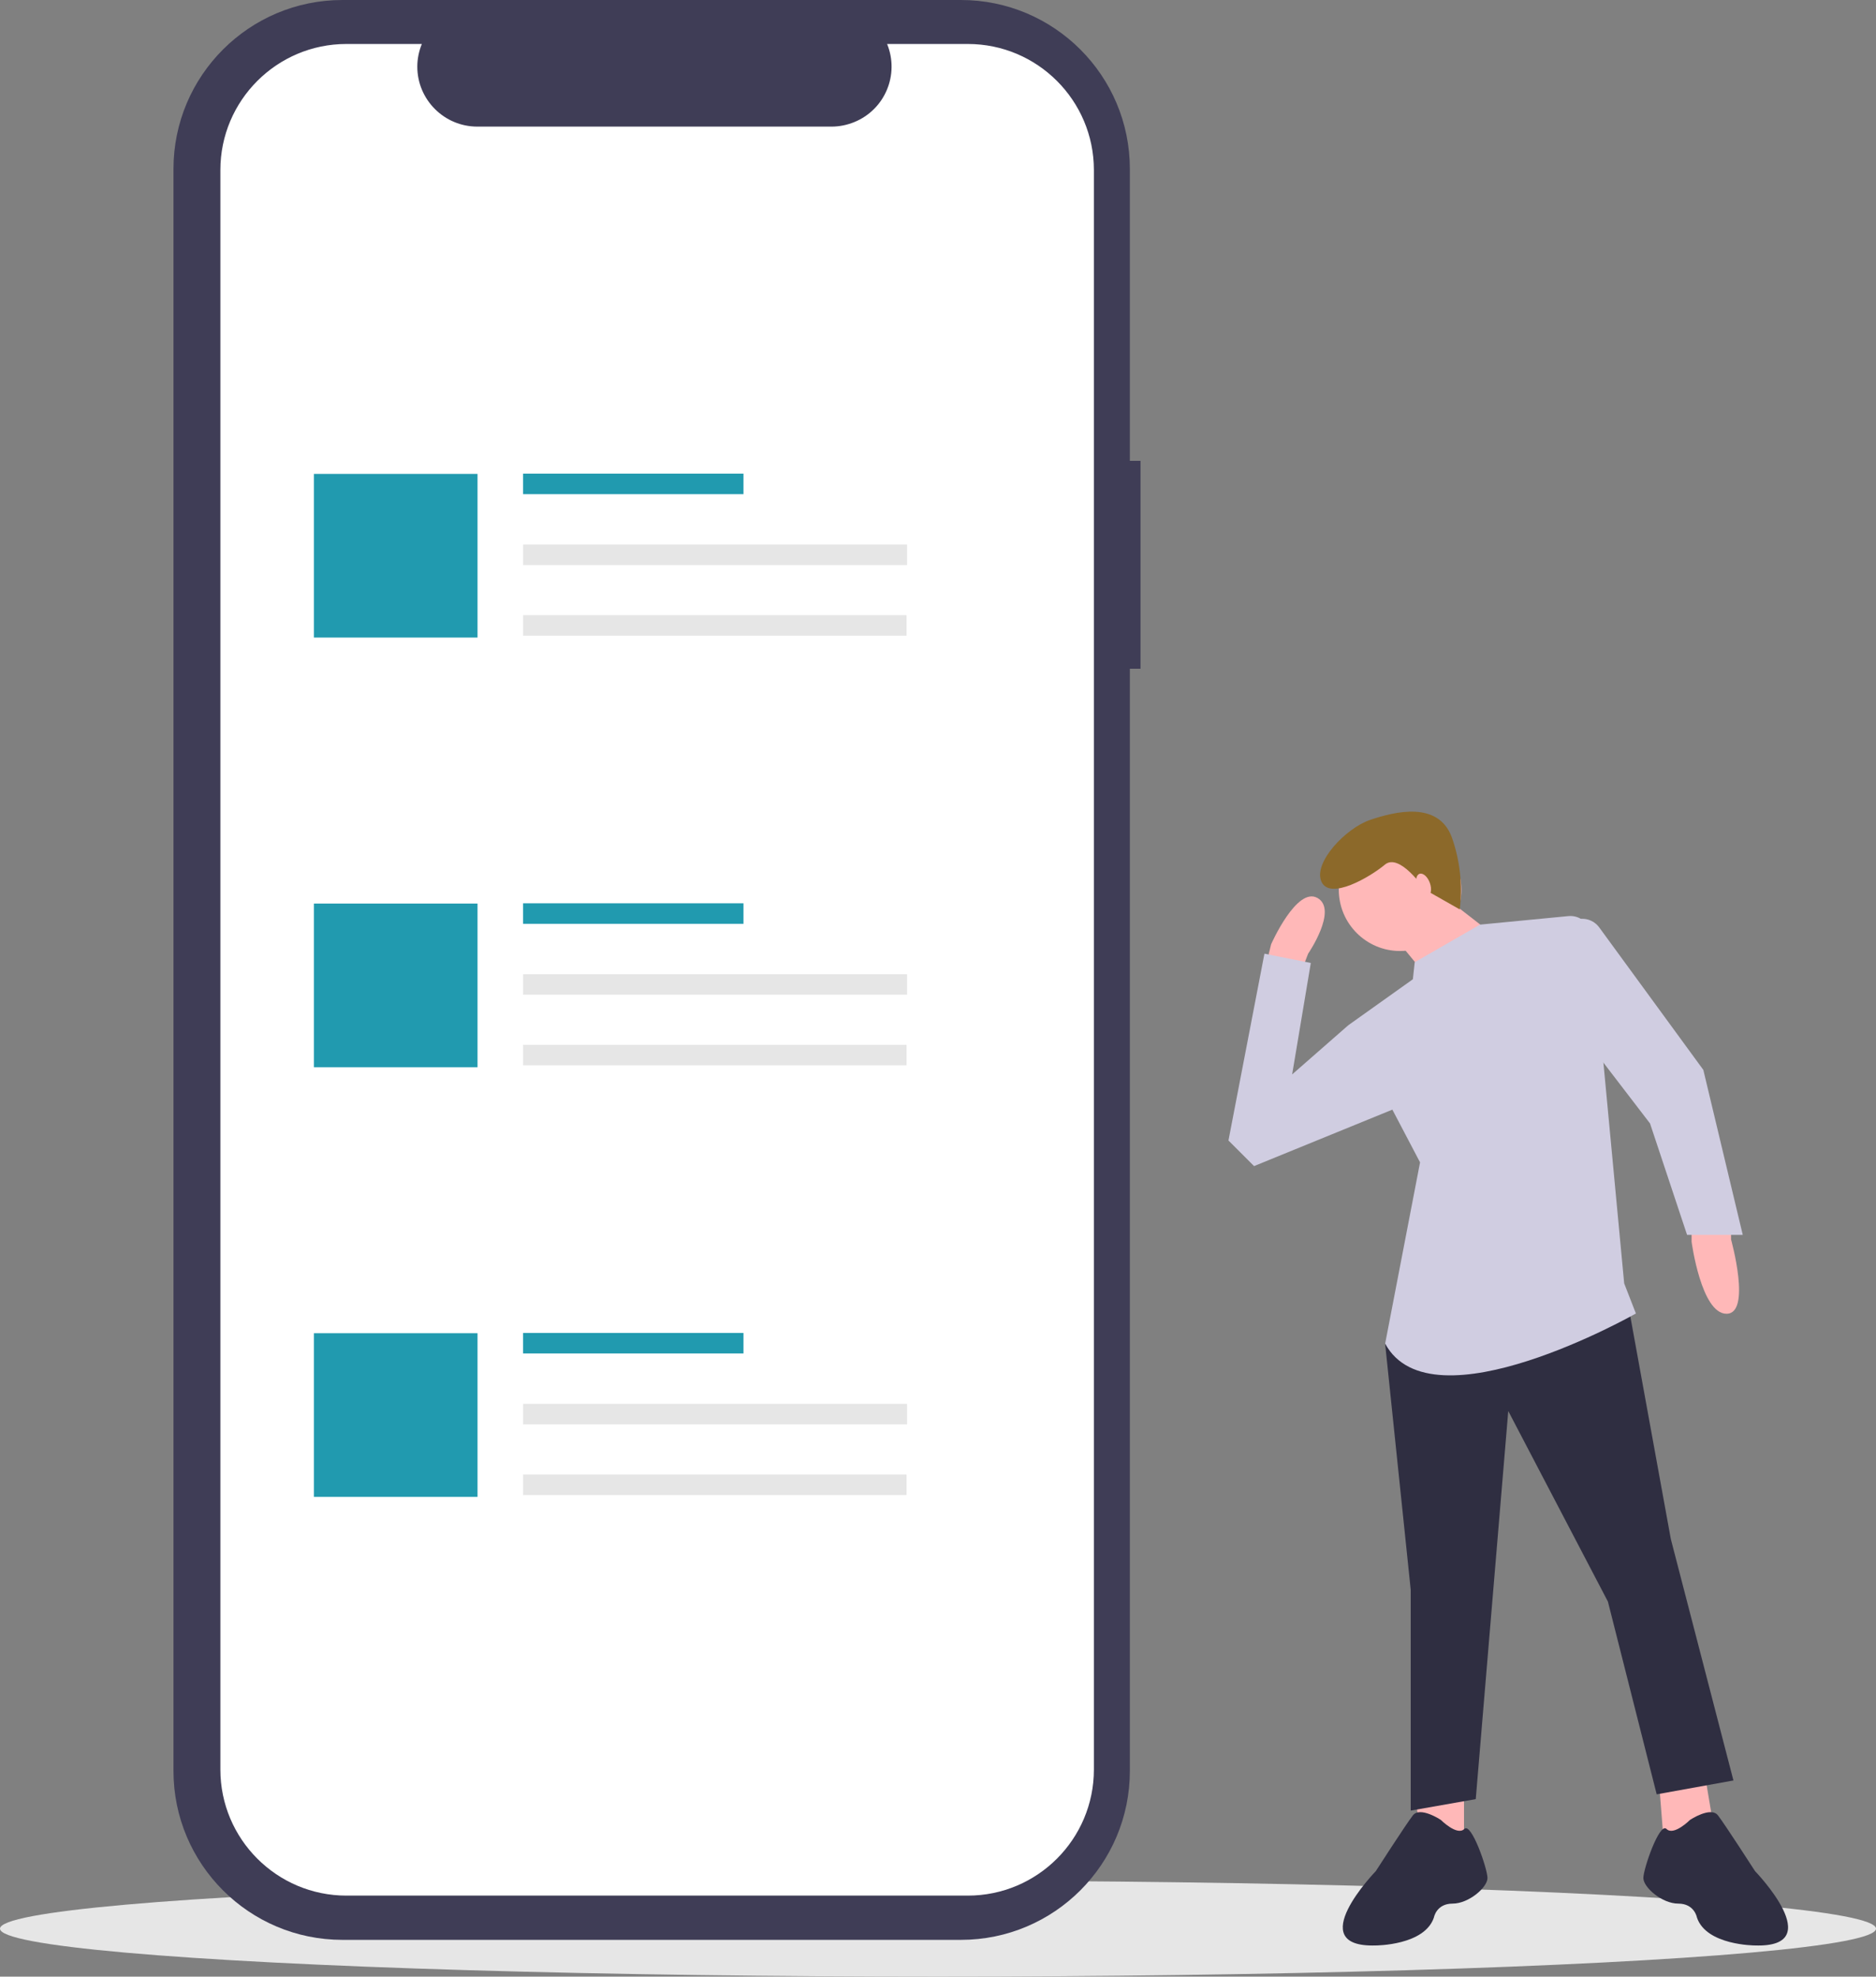 <?xml version="1.0" encoding="utf-8"?>
<!-- Generator: Adobe Illustrator 24.0.1, SVG Export Plug-In . SVG Version: 6.00 Build 0)  -->
<svg version="1.1" id="b5708c2f-4f88-4c73-bc81-55ebbc869fb7"
	 xmlns="http://www.w3.org/2000/svg" xmlns:xlink="http://www.w3.org/1999/xlink" x="0px" y="0px" viewBox="0 0 704 741.6"
	 style="enable-background:new 0 0 704 741.6;" xml:space="preserve">
<rect x="0" y="0" width="704" height="741.6" fill="#808080" stroke="none"/>
<style type="text/css">
	.st0{fill:#E6E6E6;}
	.st1{fill:#FFB8B8;}
	.st2{fill:#2F2E41;}
	.st3{fill:#D0CDE1;}
	.st4{fill:#8C692A;}
	.st5{fill:#3F3D56;}
	.st6{fill:#FFFFFF;}
	.st7{fill:#219AAF;}
</style>
<title>modern_design</title>
<ellipse class="st0" cx="352" cy="723.6" rx="352" ry="18"/>
<path class="st1" d="M649.6,460.6v4.4c0,0,7.8,27.9-1.7,27.9s-13.1-27-13.1-27v-5.2L649.6,460.6z"/>
<path class="st1" d="M475.3,361.3l1.7-7c0,0,9.6-21.8,17.4-17.4s-3.5,20.9-3.5,20.9l-1.7,4.4L475.3,361.3z"/>
<polygon class="st1" points="531.1,673.2 532.9,688 549.4,690.6 549.4,671.5 "/>
<polygon class="st1" points="622.6,668.9 624.3,690.6 643.5,688 640,667.1 "/>
<polygon class="st2" points="523.3,503.3 519.8,504.2 529.4,596.5 529.4,679.3 553.8,675 566,529.4 603.4,600.9 621.7,673.2 
	650.5,668 627,577.4 611.3,491.1 "/>
<path class="st2" d="M540.7,682.8c0,0-7.8-5.2-10.5-1.7S516.3,702,516.3,702s-27.9,28.8,0,27.9c0,0,18.3,0,21.8-10.5
	c0,0,0.9-5.2,7-5.2s13.1-6.1,13.1-9.6s-6.1-21.1-8.7-18.4C546.8,688.9,540.7,682.8,540.7,682.8z"/>
<path class="st2" d="M634.2,682.8c0,0,7.8-5.2,10.5-1.7s13.9,20.9,13.9,20.9s27.9,28.8,0,27.9c0,0-18.3,0-21.8-10.5
	c0,0-0.9-5.2-7-5.2s-13.1-6.1-13.1-9.6s6.1-21.1,8.7-18.4C628.1,688.9,634.2,682.8,634.2,682.8z"/>
<circle class="st1" cx="525.4" cy="333.8" r="23"/>
<polygon class="st1" points="523.7,352.1 535.9,366.9 557.7,348.6 542,336.4 "/>
<path class="st3" d="M530.2,367.4l0.7-6.4l24.5-14.1l33.2-3.2c4.3-0.4,8.1,2.8,8.6,7.1c0,0,0,0,0,0l12.3,130.7l4.4,11.3
	c0,0-76.7,43.6-94.1,11.3l13.1-68l-27-51.4L530.2,367.4z"/>
<path class="st3" d="M589.5,345.6c0.5-0.1,1.1-0.2,1.6-0.4c3.3-1.2,6.9-0.1,9,2.7l39.1,53.5l14.8,61.9h-20.9l-13.9-41.8l-22.7-29.6
	L589.5,345.6z"/>
<polygon class="st3" points="512.8,383.1 505.8,384.8 484.9,403.1 491.9,361.3 474.5,357.8 461,427.9 470.6,437.5 525,415.3 "/>
<path class="st4" d="M534.6,333.7c0,0-9.4-13.9-14.9-9.3s-20.6,13.5-23.8,6.4s9.1-20.1,18.3-23.2s25.5-7.2,30.6,6.5
	c3.1,8.7,4.1,18,3,27.1L534.6,333.7z"/>
<ellipse transform="matrix(0.94 -0.342 0.342 0.94 -81.358 202.438)" class="st1" cx="534" cy="332.2" rx="2.5" ry="4.5"/>
<path class="st5" d="M428,172.9h-4V63.4c0-35-28.4-63.4-63.4-63.4c0,0,0,0,0,0H128.5c-35,0-63.4,28.4-63.4,63.4c0,0,0,0,0,0v601
	c0,35,28.4,63.4,63.4,63.4c0,0,0,0,0,0h232.1c35,0,63.4-28.4,63.4-63.4c0,0,0,0,0,0V250.9h4V172.9z"/>
<path class="st6" d="M363.2,16.5h-30.3c4.7,11.5-0.8,24.6-12.3,29.3c-2.7,1.1-5.6,1.7-8.5,1.7h-133c-12.4,0-22.5-10.1-22.5-22.5
	c0-2.9,0.6-5.8,1.7-8.5H130c-26.1,0-47.3,21.2-47.3,47.3c0,0,0,0,0,0v600.1c0,26.1,21.2,47.3,47.3,47.3c0,0,0,0,0,0h233.2
	c26.1,0,47.3-21.2,47.3-47.3l0,0V63.8C410.5,37.7,389.3,16.5,363.2,16.5z"/>
<rect x="196.3" y="177.7" class="st7" width="82.7" height="7.7"/>
<rect x="196.3" y="204.3" class="st0" width="144.1" height="7.7"/>
<rect x="196.3" y="230.8" class="st0" width="143.9" height="7.7"/>
<rect x="117.8" y="177.8" class="st7" width="61.4" height="61.4"/>
<rect x="196.3" y="338.9" class="st7" width="82.7" height="7.7"/>
<rect x="196.3" y="365.5" class="st0" width="144.1" height="7.7"/>
<rect x="196.3" y="392" class="st0" width="143.9" height="7.7"/>
<rect x="117.8" y="339" class="st7" width="61.4" height="61.4"/>
<rect x="196.3" y="500.1" class="st7" width="82.7" height="7.7"/>
<rect x="196.3" y="526.7" class="st0" width="144.1" height="7.7"/>
<rect x="196.3" y="553.2" class="st0" width="143.9" height="7.7"/>
<rect x="117.8" y="500.2" class="st7" width="61.4" height="61.4"/>
</svg>
